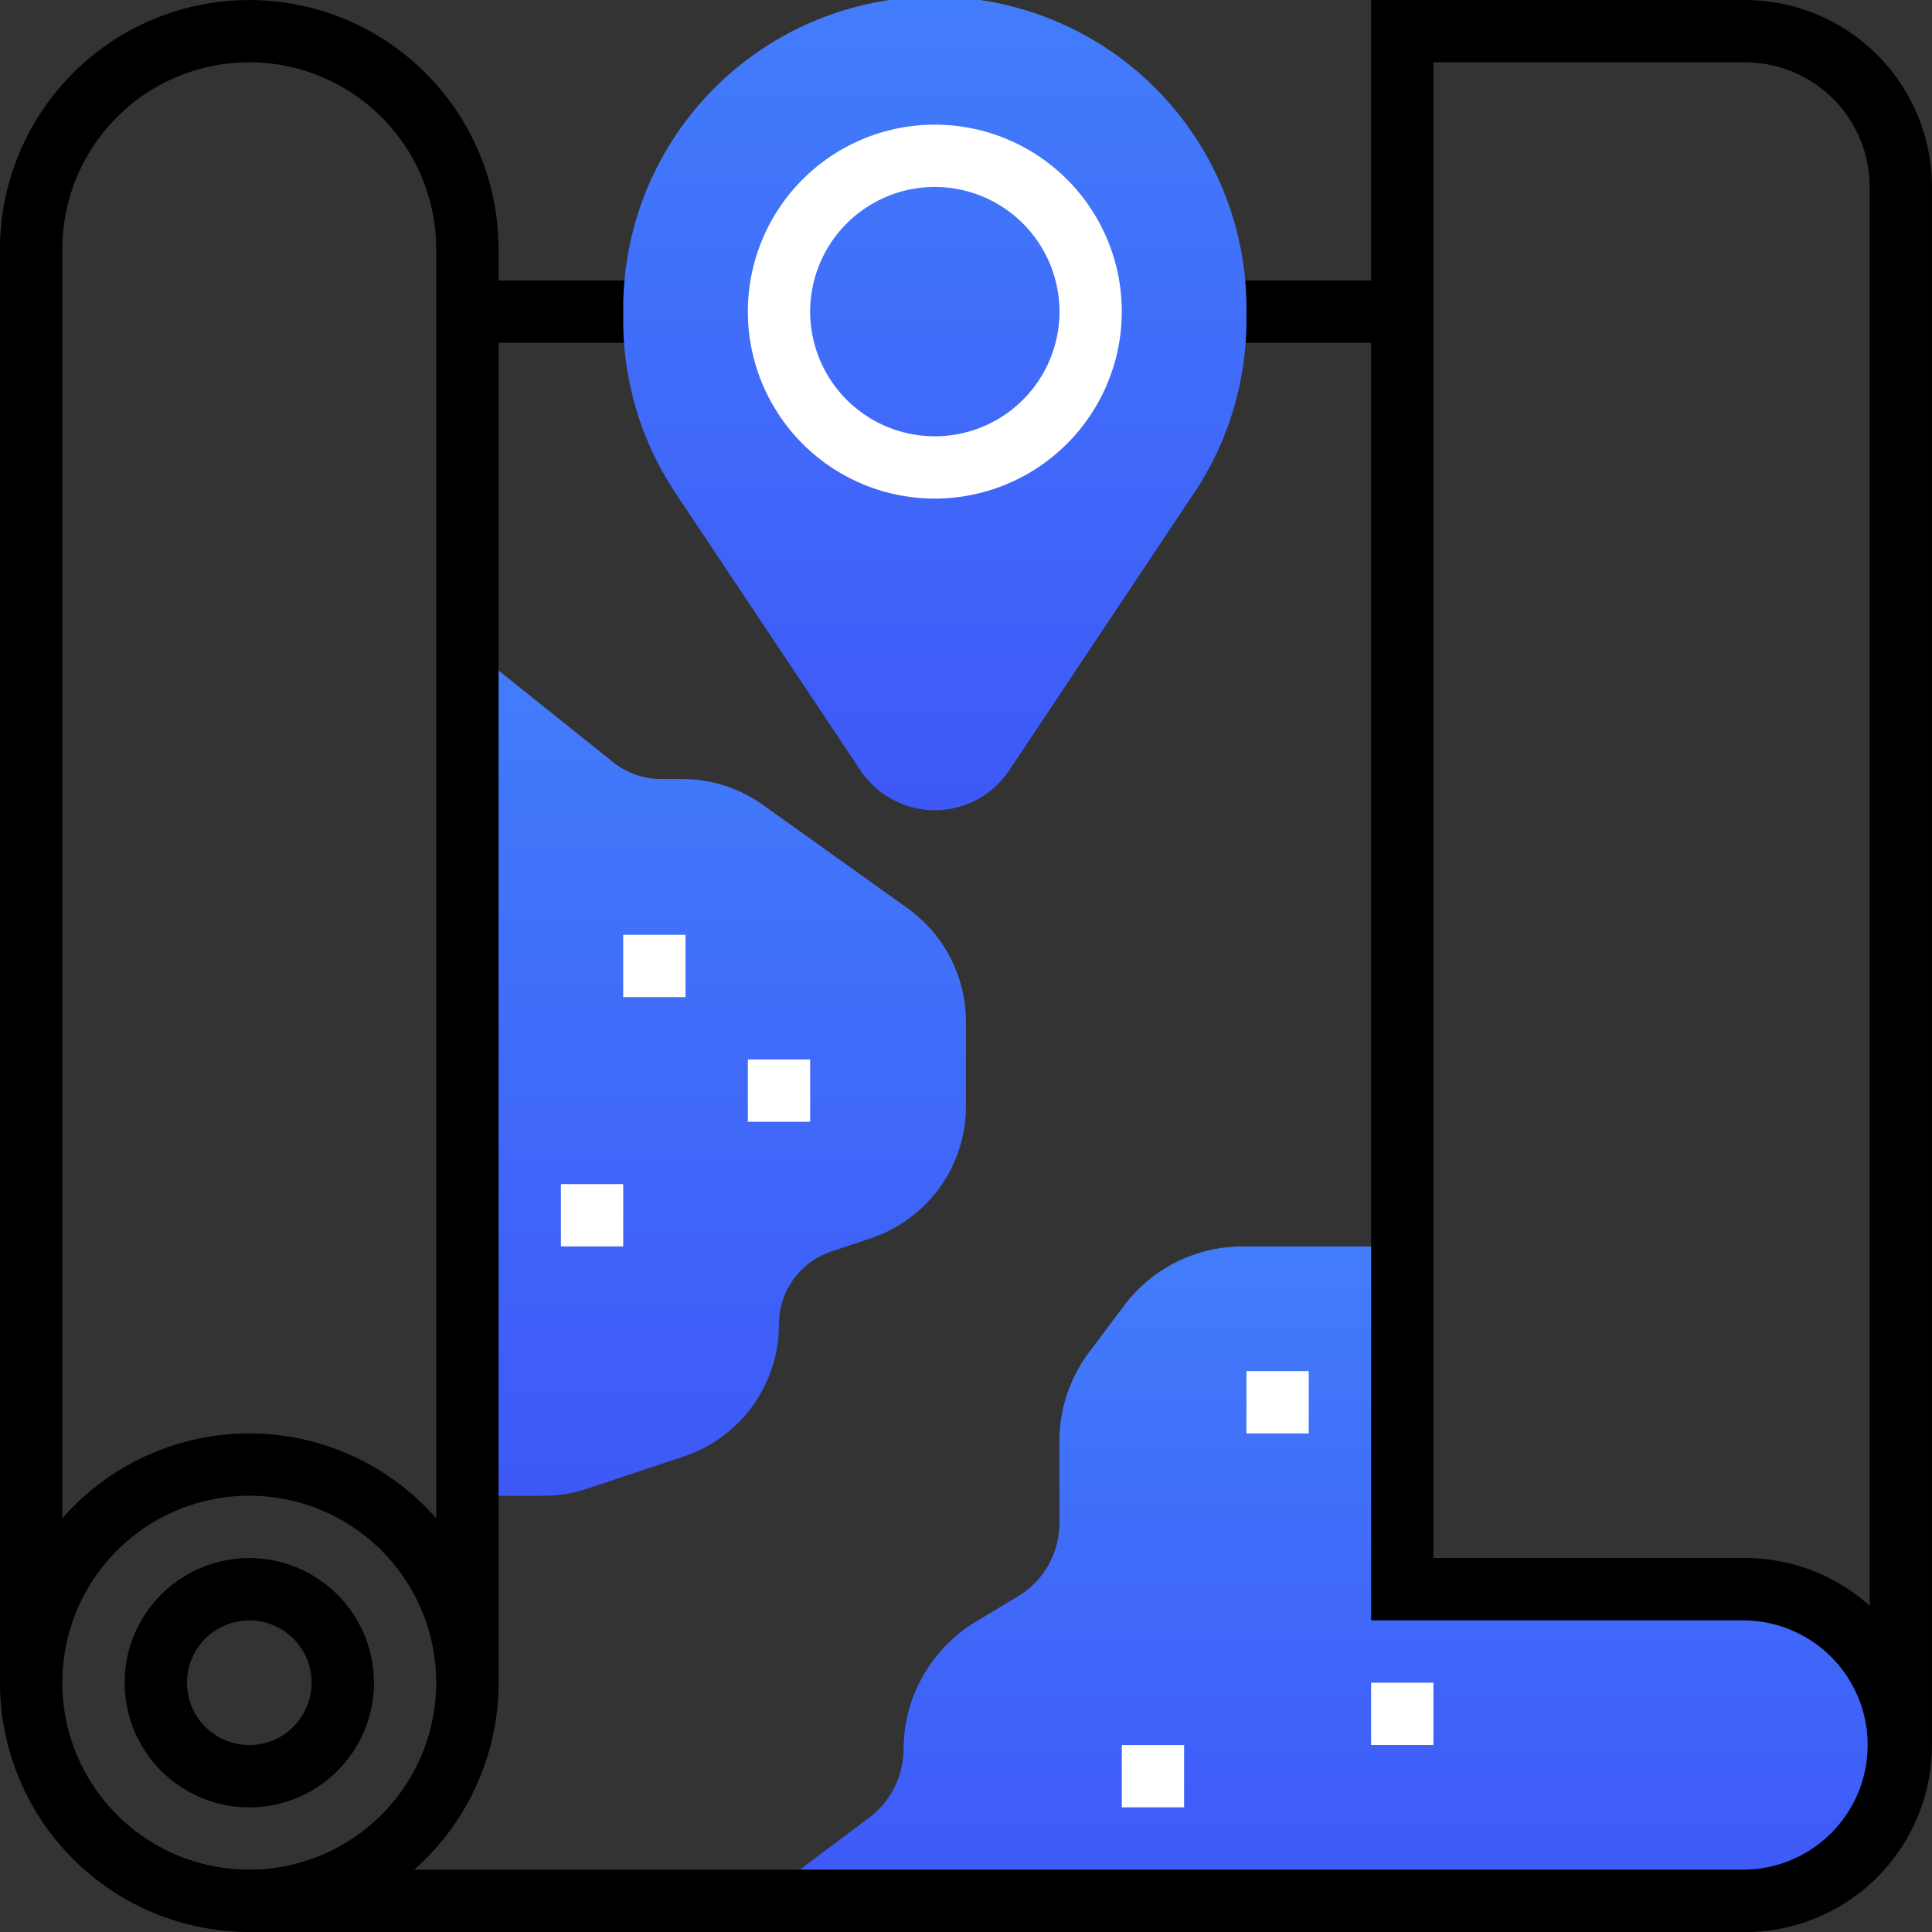 <svg id="map" xmlns="http://www.w3.org/2000/svg" xmlns:xlink="http://www.w3.org/1999/xlink" width="55.997" height="55.997" viewBox="0 0 55.997 55.997">
  <rect x="0" y="0" width="55.997" height="55.997" fill="#333333" stroke="none"/>
  <defs>
    <linearGradient id="linear-gradient" x1="0.5" x2="0.5" y2="1" gradientUnits="objectBoundingBox">
      <stop offset="0" stop-color="#427dfb"/>
      <stop offset="1" stop-color="#3e58f7"/>
    </linearGradient>
  </defs>
  <path id="Path_647" data-name="Path 647" d="M132.761,175.36l-4.193-2.995a4.006,4.006,0,0,0-2.345-.752h-.607a2.235,2.235,0,0,1-1.393-.489l-3.658-2.926L120,168v24.386h2.2a4.056,4.056,0,0,0,1.276-.207l2.794-.931a4.034,4.034,0,0,0,2.759-3.83,2.227,2.227,0,0,1,1.525-2.115l1.135-.379a4.031,4.031,0,0,0,2.759-3.828v-2.452a4.042,4.042,0,0,0-1.69-3.284Zm0,0" transform="translate(-106.452 -149.033)" fill="url(#linear-gradient)"/>
  <path id="Path_648" data-name="Path 648" d="M218.063,329.935V320h-4.626A4.294,4.294,0,0,0,210,321.717l-1.016,1.354a4.284,4.284,0,0,0-.857,2.571v2.374a2.484,2.484,0,0,1-1.207,2.13l-1.226.736a4.329,4.329,0,0,0-2.084,3.7,2.5,2.5,0,0,1-.994,1.972l-2.256,1.693-.361.722h28a4.516,4.516,0,1,0,0-9.032Zm0,0" transform="translate(-177.421 -283.873)" fill="url(#linear-gradient)"/>
  <path id="Path_649" data-name="Path 649" d="M107.352,0H96.514V8.129H92V9.935h4.516v37.03h10.838a3.613,3.613,0,0,1,0,7.225H64V56h43.352a5.424,5.424,0,0,0,5.419-5.419V5.419A5.424,5.424,0,0,0,107.352,0Zm3.613,46.541a5.4,5.4,0,0,0-3.613-1.383H98.321V1.806h9.032a3.616,3.616,0,0,1,3.613,3.613Zm0,0" transform="translate(-56.775)"/>
  <path id="Path_650" data-name="Path 650" d="M35.613,400a3.613,3.613,0,1,0,3.613,3.613A3.616,3.616,0,0,0,35.613,400Zm0,5.419a1.806,1.806,0,1,1,1.806-1.806A1.808,1.808,0,0,1,35.613,405.419Zm0,0" transform="translate(-28.387 -354.841)"/>
  <path id="Path_651" data-name="Path 651" d="M14.451,8.129v-.9A7.225,7.225,0,1,0,0,7.225V48.771a7.225,7.225,0,1,0,14.451,0V9.935h4.516V8.129ZM7.225,54.19a5.419,5.419,0,1,1,5.419-5.419A5.424,5.424,0,0,1,7.225,54.19Zm0-12.644a7.2,7.2,0,0,0-5.419,2.462V7.225a5.419,5.419,0,0,1,10.838,0V44.008A7.2,7.2,0,0,0,7.225,41.546Zm0,0"/>
  <path id="Path_652" data-name="Path 652" d="M169.032,23.483a2.59,2.59,0,0,1-2.156-1.153l-5.359-8.038A9.013,9.013,0,0,1,160,9.28V9.032a9.032,9.032,0,1,1,18.063,0V9.28a9,9,0,0,1-1.518,5.01l-5.359,8.039a2.586,2.586,0,0,1-2.155,1.154Zm0,0" transform="translate(-141.936)" fill="url(#linear-gradient)"/>
  <path id="Path_653" data-name="Path 653" d="M197.419,42.838a5.419,5.419,0,1,1,5.419-5.419A5.424,5.424,0,0,1,197.419,42.838Zm0-9.032a3.613,3.613,0,1,0,3.613,3.613A3.616,3.616,0,0,0,197.419,33.806Zm0,0" transform="translate(-170.324 -28.387)" fill="#fff"/>
  <path id="Path_654" data-name="Path 654" d="M320,352h1.806v1.806H320Zm0,0" transform="translate(-283.873 -312.26)" fill="#fff"/>
  <path id="Path_655" data-name="Path 655" d="M288,448h1.806v1.806H288Zm0,0" transform="translate(-255.486 -397.422)" fill="#fff"/>
  <path id="Path_656" data-name="Path 656" d="M352,432h1.806v1.806H352Zm0,0" transform="translate(-312.26 -383.229)" fill="#fff"/>
  <path id="Path_657" data-name="Path 657" d="M160,240h1.806v1.806H160Zm0,0" transform="translate(-141.937 -212.905)" fill="#fff"/>
  <path id="Path_658" data-name="Path 658" d="M192,272h1.806v1.806H192Zm0,0" transform="translate(-170.324 -241.292)" fill="#fff"/>
  <path id="Path_659" data-name="Path 659" d="M144,304h1.806v1.806H144Zm0,0" transform="translate(-127.743 -269.679)" fill="#fff"/>
</svg>

